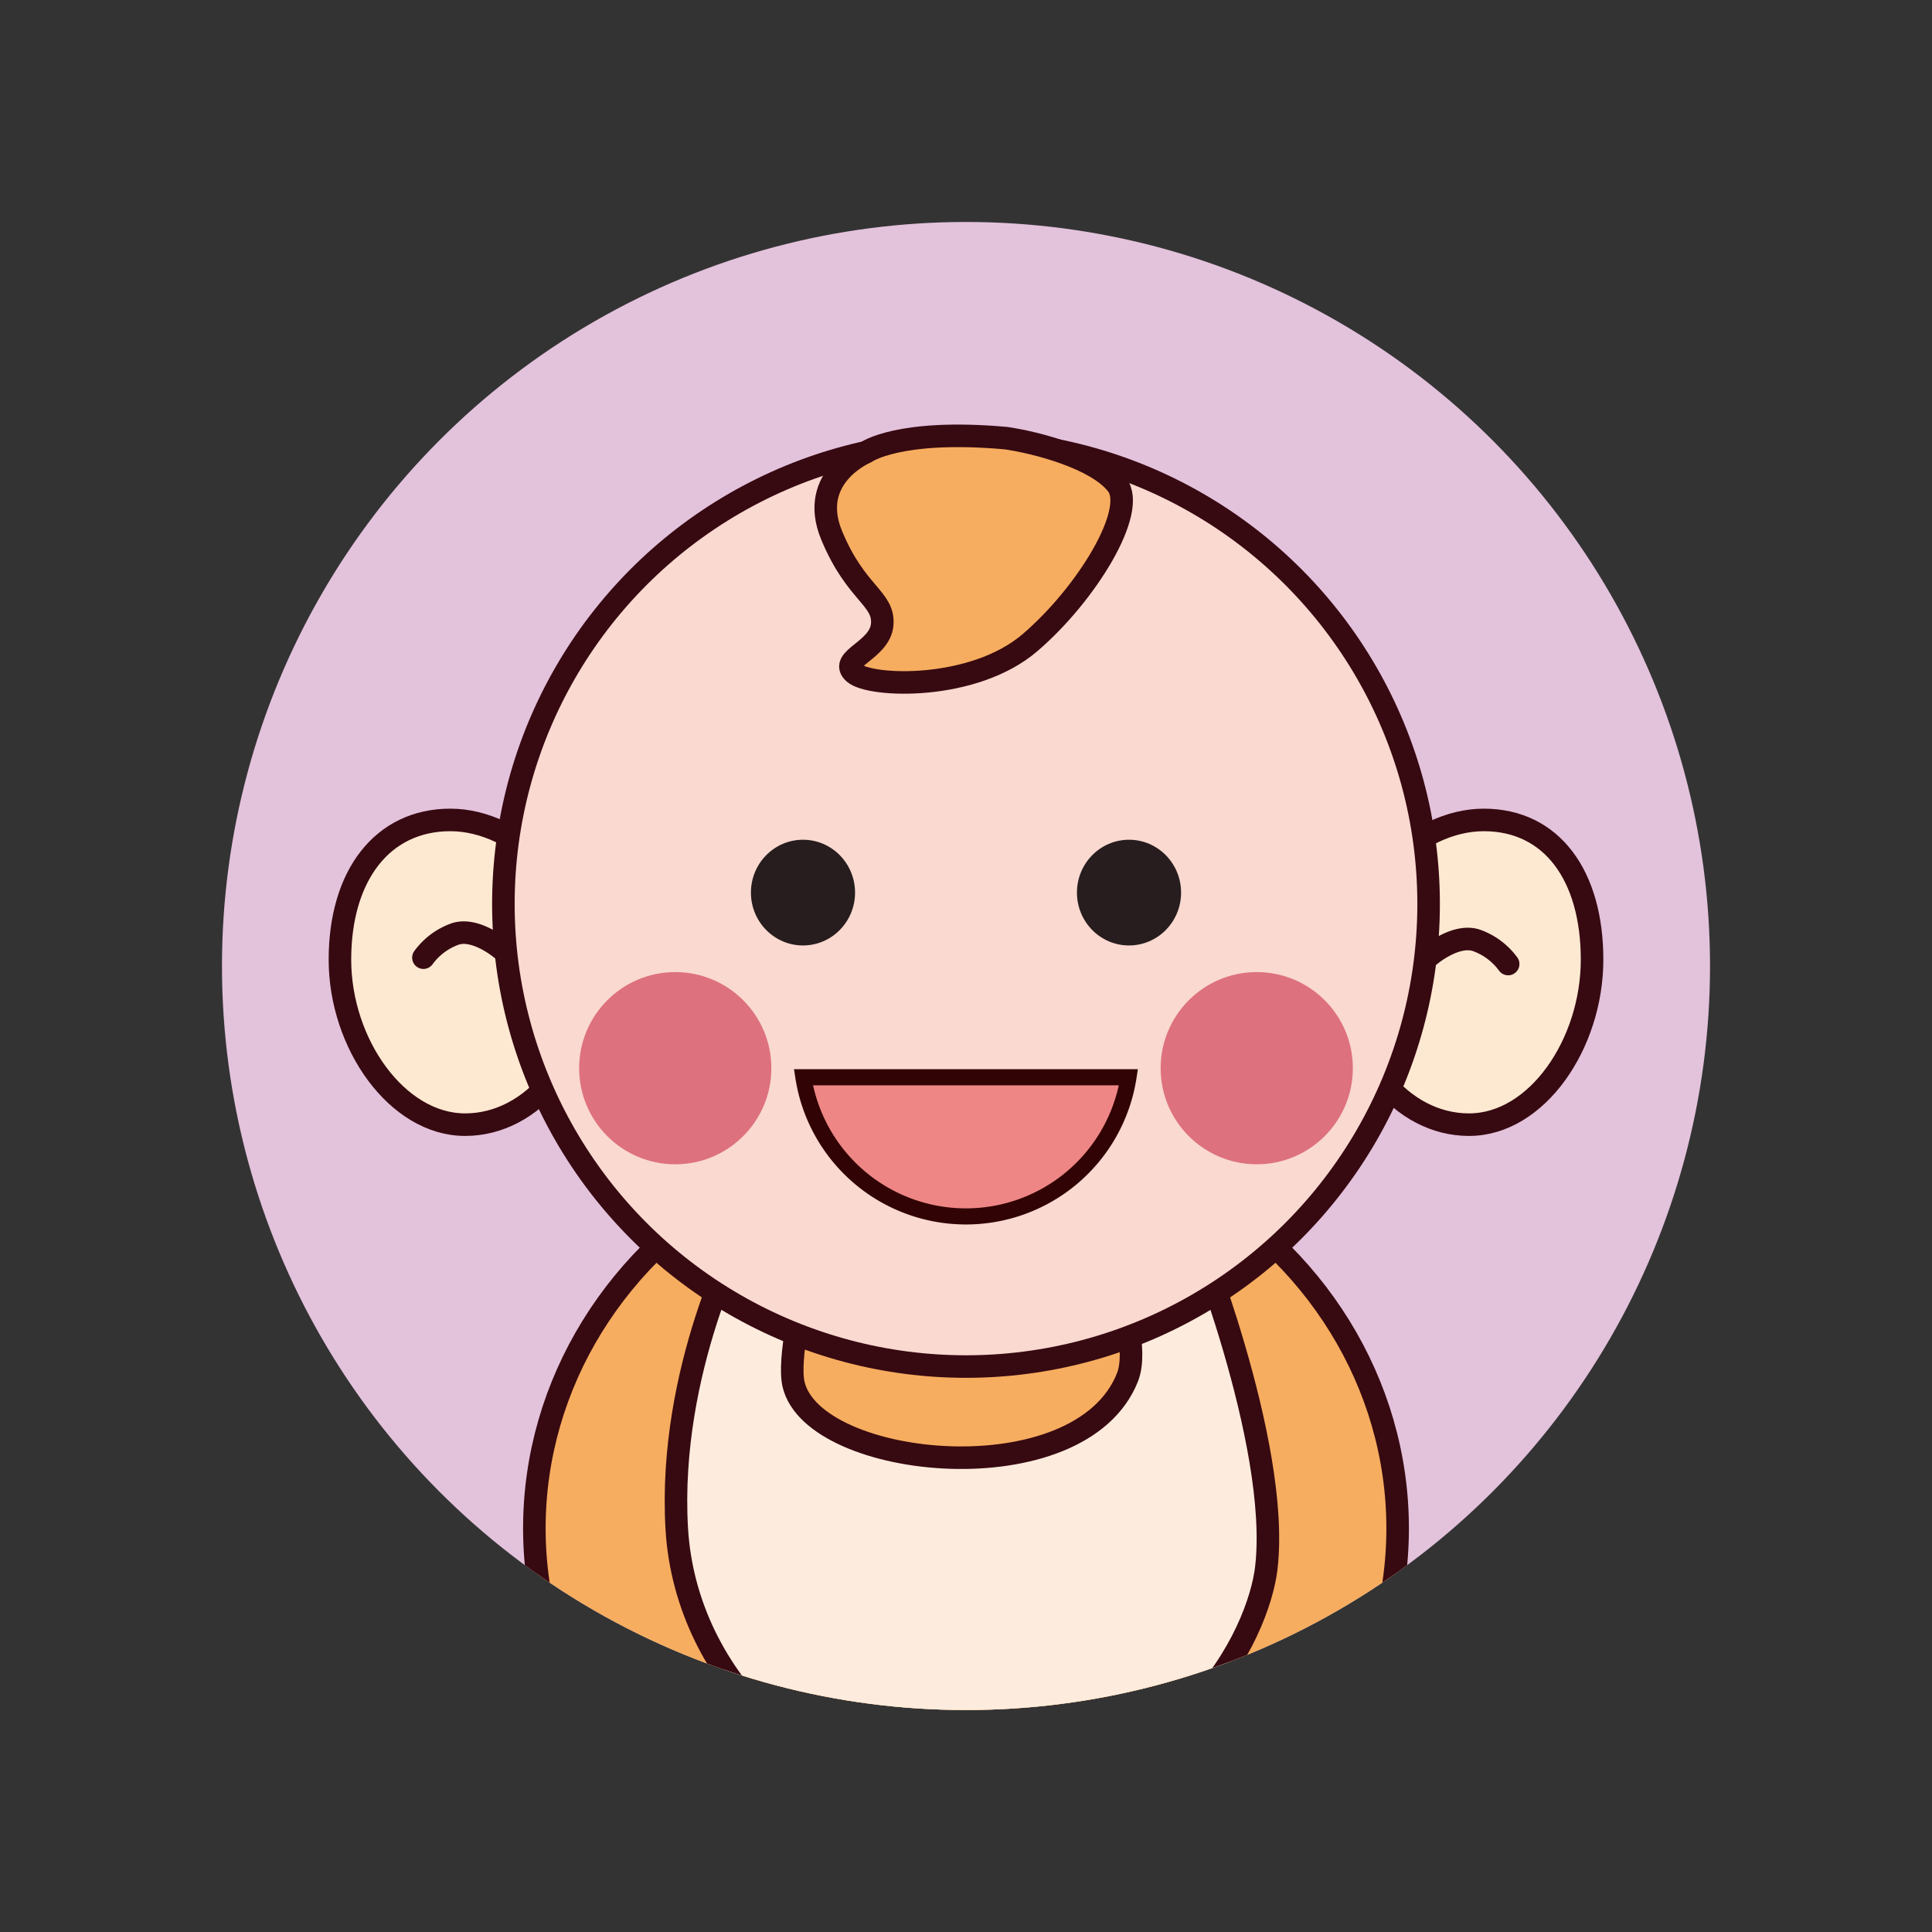 <svg viewBox="0 0 1200 1200" xmlns="http://www.w3.org/2000/svg" id="图层_1"><rect x="0" y="0" width="1200" height="1200" fill="#333333" stroke="none"/><defs><clipPath id="clip-path"><circle r="462.13" cy="600" cx="600" style="fill:none"/></clipPath><style>.cls-4{fill:#f6ad5f;stroke:#370911;stroke-width:14px;stroke-linecap:round;stroke-linejoin:round}.cls-8{fill:#271d1f}.cls-9{fill:#de717e}</style></defs><circle r="462.13" cy="600" cx="600" style="fill:#e3c2dc"/><g style="clip-path:url(#clip-path)"><ellipse ry="250.73" rx="268.1" cy="949.27" cx="600" class="cls-4"/><path d="M499.34 803s-10.21 40.93-6.43 56.9c12.51 52.86 178.13 69.69 207.4-4.48 6.72-17-4.1-49.86-4.1-49.86l43.52-46.45s55.75 136.63 46.82 214.57c-4.65 40.55-51.74 145.14-195.54 145.14-80.91 0-165.09-73.28-170.67-169.5-5.71-98.6 40.77-185.08 40.77-185.08h24.66z" style="fill:#fdecdd;stroke-linecap:round;stroke-linejoin:round;stroke:#370911;stroke-width:14px"/><path d="M988.86 596.05c0 52.26-34.22 102.5-76.44 102.5S836 656.18 836 603.92s43.41-94.64 85.62-94.64 67.24 34.5 67.24 86.77zm-623.53 7.87c0 52.26-34.23 94.63-76.44 94.63s-77.75-50.24-77.75-102.5 26.35-86.77 68.57-86.77 85.62 42.37 85.62 94.64z" style="fill:#fde9d1;stroke-miterlimit:10;stroke:#370911;stroke-width:14px"/><circle r="287.34" cy="561.45" cx="600" style="fill:#f9d9d0;stroke-miterlimit:10;stroke:#370911;stroke-width:14px"/><ellipse ry="32.83" rx="32.34" cy="554.41" cx="701.25" class="cls-8"/><ellipse ry="32.83" rx="32.34" cy="554.41" cx="498.75" class="cls-8"/><circle r="59.69" cy="663.47" cx="419.41" class="cls-9"/><circle r="59.69" cy="663.47" cx="780.59" class="cls-9"/><path d="M499 669.1a102.18 102.18 0 0 0 201.92 0z" style="fill:#ee8685;stroke:#310304;stroke-width:10px;stroke-miterlimit:10"/><path d="M537.91 280.89s-36.47 15.11-21.38 51.56 32.7 39 31.44 55.34-27.49 21.38-17.51 30.21 74.11 11.32 109.32-18.86 66.65-81.75 54.08-98.1-50-26.18-69.17-28.92c-66.57-5.92-86.78 8.77-86.78 8.77z" class="cls-4"/></g><path d="M888.26 593.35s15.94-13.55 28.74-9.29a41.73 41.73 0 0 1 19.74 14.71M311.4 589.4s-15.93-13.55-28.71-9.29A41.66 41.66 0 0 0 263 594.82" style="stroke-linecap:round;stroke-linejoin:round;stroke:#370911;stroke-width:14px;fill:none"/></svg>